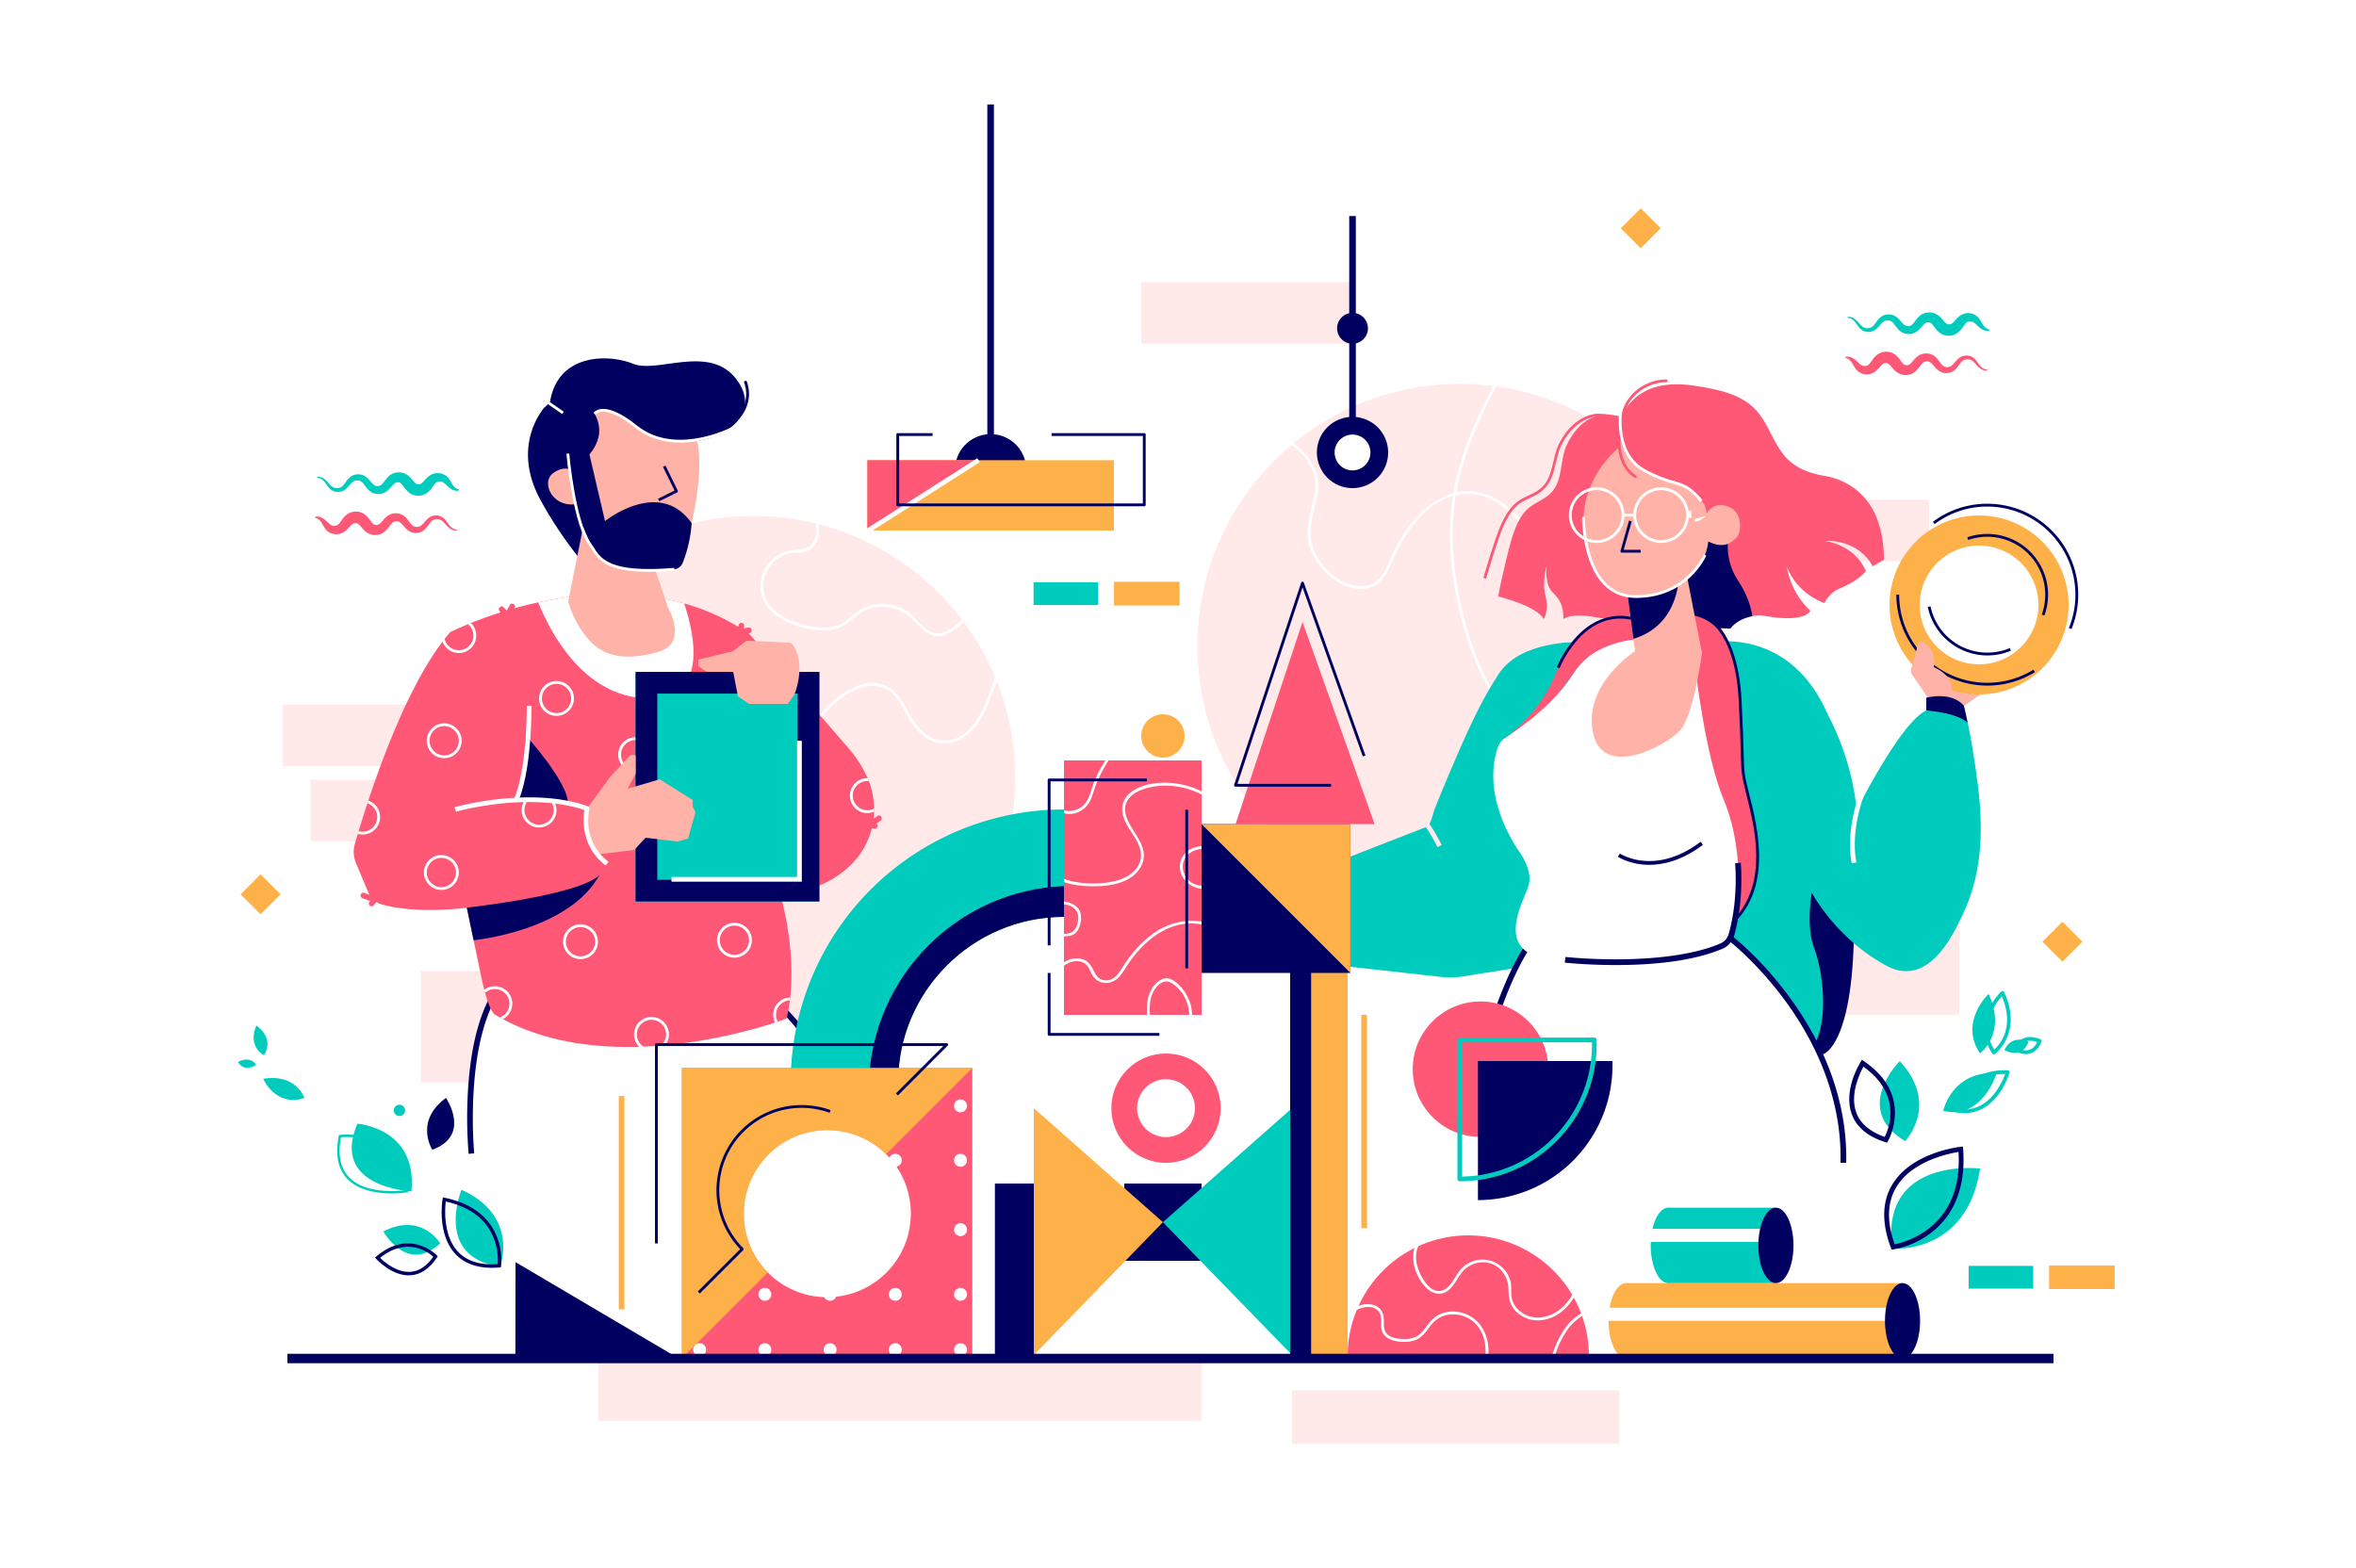 <svg xmlns="http://www.w3.org/2000/svg" viewBox="0 0 2499.97 1663.95"><defs><style>.cls-1{fill:#fff;}.cls-2{fill:#ffe9e9;}.cls-3{fill:#000061;}.cls-4{fill:#ff5776;}.cls-5{fill:#ffb2a8;}.cls-6{fill:#ffb149;}.cls-7{fill:#00ccbe;}</style></defs><title>Asset 1</title><g id="Layer_2" data-name="Layer 2"><g id="ëÎÓÈ_1" data-name="ëÎÓÈ 1"><rect class="cls-1" width="2499.97" height="1663.95"/><rect class="cls-2" x="1935.17" y="958.75" width="143.8" height="118.24"/><rect class="cls-2" x="446.58" y="1030.41" width="143.8" height="118.24"/><rect class="cls-2" x="1210.98" y="299.48" width="224.19" height="65.3"/><rect class="cls-2" x="1840.42" y="530.34" width="206.6" height="65.3"/><rect class="cls-2" x="300" y="747.68" width="206.6" height="65.3"/><rect class="cls-2" x="329.76" y="827.54" width="206.6" height="65.3"/><rect class="cls-2" x="634.75" y="1443.03" width="640.23" height="64.79"/><rect class="cls-2" x="1370.98" y="1475.42" width="347.22" height="56.93"/><rect class="cls-3" x="1192.98" y="1255.99" width="82" height="82"/><path class="cls-3" d="M1934.32,1118.82s34.12-8.14,33-146.68-80.89-22.39-80.89-22.39S1901,1075.93,1934.32,1118.82Z"/><path class="cls-2" d="M1077.28,825.83c0,153.72-124.62,278.34-278.34,278.34S571.12,973.05,571.12,819.32s74.09-271.83,227.82-271.83S1077.28,672.11,1077.28,825.83Z"/><path class="cls-1" d="M856.27,800.82c3.32-25.36,18.35-47.87,39.43-62.07,17-11.42,39.28-17.06,54.41.37,7,8.08,10.78,18.61,16.8,27.42,5.14,7.52,11.48,14.72,19.77,18.83,18.19,9,37.5-.14,49-15.13,7.65-10,12.59-21.66,17-33.37a341.31,341.31,0,0,0,13.84-47.52c.41-1.88-2.48-2.69-2.89-.8a343.85,343.85,0,0,1-11.89,42.15c-4.15,11.75-8.72,23.54-15.68,34-6.4,9.56-15.28,18.09-26.88,20.54s-22.39-1.44-30.74-9.46c-7.51-7.2-12.8-16.41-17.63-25.52-4.59-8.67-10.1-17-19-21.73-16.64-8.85-35.88-.76-49.93,9.31-20.83,14.93-35.21,37.49-38.56,63-.25,1.91,2.75,1.89,3,0Z"/><path class="cls-1" d="M863,544.19c2.51,9.3,5.27,19.55,1.12,28.8-4.89,10.87-15,9.86-25,11.18-12.21,1.6-22.64,10-28.12,20.88a36.29,36.29,0,0,0,.65,34.84c6.49,11.23,18.11,18.41,30,22.8,13.1,4.84,28.93,7.81,42.79,5.22,7.69-1.44,13.7-5.39,19.56-10.39,6.67-5.67,13.17-10.41,21.83-12.46,16.46-3.89,32.19,1.8,43.79,13.64,9.39,9.59,19.39,20.42,34,14.73,7.71-3,14.51-9,20.45-14.64s11.54-12.27,14.88-20c5.63-13,3.82-29.57-8.16-38.35-1.56-1.15-3.06,1.46-1.52,2.59,12.94,9.47,11.57,28,3.93,40.28-4.23,6.83-10,12.53-16.15,17.68-6.27,5.29-13.67,11.25-22.33,11.08-13.89-.26-22-16.72-32.47-23.66a48.22,48.22,0,0,0-35.13-6.72,44.63,44.63,0,0,0-17.54,7.36c-6.07,4.31-11,10.18-17.86,13.41-13.54,6.4-31.62,3-45.35-1.34-12.4-3.92-24.94-10.77-31.82-22.22-7.36-12.23-5.76-27.15,2.76-38.36a34.46,34.46,0,0,1,18.29-12.68c7.48-2,15.78-.19,22.79-4,14.67-8,11-27.38,7.5-40.47a1.5,1.5,0,0,0-2.89.8Z"/><circle class="cls-2" cx="1548.98" cy="685.79" r="278.34"/><path class="cls-1" d="M1357.6,467.24c14.43,2.67,26.21,15.14,32.91,27.57,3.27,6.05,5.62,12.83,5.47,19.77-.2,9.21-2.8,18.23-5,27.11-3.66,14.95-5.81,29.85.77,44.34a73.88,73.88,0,0,0,26.76,30.81c10.7,6.93,24.21,10.75,36.61,6.27,12.68-4.57,17.68-17,22.7-28.44,13.42-30.5,37.21-66.2,73.45-70.14,43.16-4.69,69.06,37.92,87,70.18.94,1.69,3.53.18,2.59-1.51-15.92-28.67-34.83-61.05-68.9-70-32.45-8.55-61,12.91-78.84,38.1a178.85,178.85,0,0,0-14.3,24.2c-3.18,6.45-5.66,13.24-9,19.6-3.61,6.84-8.57,12.84-16.13,15.38s-15.49,1.85-22.83-.76c-14.49-5.16-26.71-17.28-34.12-30.52-9.42-16.86-6-33.84-1.6-51.64,2.08-8.45,4.53-17.64,3.76-26.43-.61-6.95-3.31-13.64-6.8-19.63-7.18-12.3-19.16-24.45-33.68-27.13-1.89-.35-2.69,2.54-.8,2.89Z"/><path class="cls-1" d="M1629.73,795.93c-20.27-25.12-40.46-50.51-54.58-79.72-14-28.94-22.72-60.37-28.4-91.93-6-33-7.51-66.8-1.67-100,5.35-30.37,16-59.56,29.11-87.4,14.86-31.59,32.83-61.59,50.85-91.44a1.5,1.5,0,0,0-2.59-1.52c-32.36,53.6-65.61,109-78.61,171-6.7,32-6.8,64.57-2.14,96.84s12.8,64.45,25.62,94.42c14.61,34.14,37.14,63.14,60.29,91.84,1.21,1.5,3.32-.63,2.12-2.12Z"/><path class="cls-4" d="M1558,1311a128,128,0,0,0-128,128h256A128,128,0,0,0,1558,1311Z"/><path class="cls-1" d="M1508.79,1312.65c-16.23,13.92-8.73,40.53,4.52,53.86,5.8,5.84,14.18,8.67,21.64,4.11,7.15-4.37,10.6-12.83,15.44-19.31,7-9.32,19.07-14,30.45-10.76,12.52,3.61,19.85,15.54,19.85,28.11,0,9.7,1.91,17.81,9.47,24.48a32.62,32.62,0,0,0,25.56,7.82c25.83-3.09,39.37-28.07,45.64-50.64a1.5,1.5,0,0,0-2.89-.8c-5.72,20.6-17.19,43.2-40.13,48a29.91,29.91,0,0,1-28-8.4,23.84,23.84,0,0,1-6.37-12.46c-.86-5.35.23-10.78-1-16.12A30.77,30.77,0,0,0,1568.2,1337a31.33,31.33,0,0,0-19.64,11.82c-4.92,6.32-8.32,15.48-15.61,19.53-12.15,6.75-22-8-26.25-17.3-5.48-11.9-6.62-27,4.21-36.26,1.47-1.25-.66-3.37-2.12-2.12Z"/><path class="cls-1" d="M1424.51,1410.16a29.83,29.83,0,0,1,13.89-19.35c6.72-4,17.38-6.12,23.65-.07,6.1,5.9,1.53,15.85,4.84,23,2.55,5.48,8.32,8.23,14,9.37,7,1.39,15,1.4,21.64-1.31,6.45-2.63,10.33-8.2,14.36-13.57,5.05-6.75,11-11.64,19.49-13a34.24,34.24,0,0,1,22.14,4c16.9,9.61,20.93,31.72,15.76,49.12-.55,1.85,2.34,2.65,2.89.8,4.5-15.12,2.55-32.56-7.91-44.84-9.5-11.17-26.26-15.68-40-10.24-7.28,2.88-11.75,8.39-16.31,14.48-2.84,3.79-5.78,7.63-10.09,9.83-5.28,2.71-11.73,2.91-17.53,2.37-4.53-.41-9.61-1.54-13.07-4.71-4.58-4.19-3.69-10.1-3.87-15.66-.23-7.14-3.17-12.92-10.25-15.28-16.36-5.43-33.12,8.92-36.5,24.28-.41,1.89,2.48,2.69,2.89.8Z"/><path class="cls-1" d="M1648.13,1454.47c-.51-15.42,7.07-32.11,15.9-44.5,9-12.65,25.94-19.91,39.52-26.57,1.73-.85.21-3.44-1.52-2.59-14.14,6.94-31.22,14.41-40.59,27.64-9.07,12.82-16.83,30.09-16.31,46,.06,1.92,3.06,1.93,3,0Z"/><path class="cls-1" d="M500.25,1224.19s-11.75-119,29.79-176.88,279.25-111.83,376.18,147.08S500.25,1224.19,500.25,1224.19Z"/><path class="cls-3" d="M497.27,1224.49a474.89,474.89,0,0,1-.7-67.21c3-49.66,13.47-87.25,31-111.72,21.78-30.36,91.37-57,165.81-47.11,44,5.85,84,23.2,118.8,51.55,41.21,33.57,73.78,81.79,96.82,143.34l-5.62,2.1c-22.66-60.54-54.62-107.9-95-140.79-33.93-27.64-72.89-44.55-115.8-50.25-33.72-4.48-69.47-1.48-100.67,8.44-27.17,8.64-49.4,22.18-59.47,36.22-40.42,56.32-29.36,173.66-29.24,174.84Z"/><polygon class="cls-3" points="547.03 1339.39 546.88 1443.03 722.62 1443.03 547.03 1339.39"/><path class="cls-5" d="M2084,749s35-24,34-24-46-8.83-45.49-8.92S2053,734,2053,734,2071,755,2084,749Z"/><path class="cls-6" d="M2100,737a95,95,0,1,1,95-95A95.11,95.11,0,0,1,2100,737Zm0-158a63,63,0,1,0,63,63A63.07,63.07,0,0,0,2100,579Z"/><path class="cls-3" d="M2108.73,727.57a96.61,96.61,0,0,1-96.5-96.5h3a93.46,93.46,0,0,0,142.44,79.64l1.57,2.56A96.19,96.19,0,0,1,2108.73,727.57Zm0-32a64.72,64.72,0,0,1-63.18-51.52l2.94-.6a61.71,61.71,0,0,0,60.24,49.12,61,61,0,0,0,23.92-4.84l1.17,2.76A63.93,63.93,0,0,1,2108.73,695.57Zm89.34-28-2.78-1.14a92.64,92.64,0,0,0,6.94-35.35,93.6,93.6,0,0,0-93.5-93.5,92.59,92.59,0,0,0-55.88,18.58l-1.8-2.4a95.61,95.61,0,0,1,57.68-19.18,96.51,96.51,0,0,1,89.34,133Zm-28.75-14.35-2.82-1a61.51,61.51,0,0,0-78-79.18l-1-2.83a64.52,64.52,0,0,1,81.84,83Z"/><path class="cls-5" d="M2068,743s12.94-22.08-16-35c0,0,3.87-17.27-11.06-26.42a3.7,3.7,0,0,0-2-.54h0a3.89,3.89,0,0,0-3.74,2.83L2028,709.55a7.65,7.65,0,0,0,1,6.39l16.82,24.67Z"/><path class="cls-4" d="M927.51,858.79c0,.87,0,1.74,0,2.62a82.69,82.69,0,0,1-30.11,61.39c-10.4,8.55-22.21,15.71-35,19.19l-33.14,12.15s15,52.39,9.25,104.36c-.11,1-.22,2-.35,3a170.36,170.36,0,0,1-3.55,19.44s-3.3,1.26-9.31,3.26l-2.87,1c-42,13.64-183.66,52.6-288.75-3.67-1.1-.58-2.2-1.19-3.3-1.81-1.57-.87-3.14-1.77-4.69-2.69-4.27-2.53-8.07-12.93-10.95-23.37-.29-1.07-.58-2.14-.85-3.2-2-7.81-3.51-15.2-4.27-18.85l-14.24-68.32s-52.12,7.34-90.42-3.6A21.94,21.94,0,0,1,390.78,947l-13-31a30.76,30.76,0,0,1-1.23-20.44c.87-3,1.92-6.63,3.14-10.74l.87-2.88c2.49-8.28,5.62-18.32,9.32-29.55.31-.94.63-1.88.95-2.84,16.89-50.86,45-124.21,78.74-168.67.74-1,1.49-2,2.25-2.92q3-3.75,6-7.19s6.84-3.49,18.86-8.41l3.09-1.26a453.54,453.54,0,0,1,71.44-21.89C615.84,629.55,671.45,625,726,640.39a231.89,231.89,0,0,1,69.19,32.42L900.34,793.94A130.64,130.64,0,0,1,919,822.17c.59,1.22,1.16,2.44,1.68,3.67.45,1,.86,2,1.26,3.07a83.23,83.23,0,0,1,5.53,29.18C927.51,858.32,927.51,858.56,927.51,858.79Z"/><path class="cls-3" d="M614.33,492.19s31.41-15,23.29-50.24c0,0,7-5,52.74,18.88s121.72-7.95,94.44-53.29-86-10.59-112.91-21.46-79.75-10.65-88.15,39.82c-.3,1.83-5.86,6.14-7.07,7.7a78.38,78.38,0,0,0-12.62,24.27c-7.8,24.59-2.95,50,9.21,72.25a424,424,0,0,0,43.36,64.61C641.67,625.37,614.33,492.19,614.33,492.19Z"/><path class="cls-1" d="M674.46,819.32a18.5,18.5,0,1,1,18.5-18.5A18.52,18.52,0,0,1,674.46,819.32Zm0-34a15.5,15.5,0,1,0,15.5,15.5A15.52,15.52,0,0,0,674.46,785.32Z"/><path class="cls-1" d="M685.77,741.14c-67.46-2.56-102.42-71.34-114.65-101.87C615.84,629.55,671.45,625,726,640.39,736.73,672.62,753,743.69,685.77,741.14Z"/><rect class="cls-7" x="674.46" y="713.09" width="194.99" height="243.56"/><path class="cls-3" d="M846.44,736.09V933.65h-149V736.09Zm23-23h-195V956.65h195V713.09Z"/><path class="cls-3" d="M2044,754V740.42s26.55-7.25,40,8.57l4,18Z"/><polygon class="cls-7" points="1233.98 1296.99 1370.98 1437.99 1370.98 1175.99 1233.98 1296.99"/><polygon class="cls-6" points="1233.98 1296.99 1096.98 1175.99 1096.98 1437.99 1233.98 1296.99"/><path class="cls-7" d="M953,1149H839a290,290,0,0,1,290-290V973C1031.93,973,953,1051.94,953,1149Z"/><path class="cls-7" d="M1686,683c.23-2.89-27.36-1-28.75-.83-25.41,3.4-52.43,11-67,33.17-20.2,30.69-35,65-49.49,98.67q-9.5,22.08-18.4,44.4c-1,2.4-4.79,17.62-7.31,18.59,0,0-135,52-132,53s-3,89,0,90c2.49.83,109.79,12.69,146.12,16.69a88.52,88.52,0,0,0,23.67-.57L1654,1020l17-148S1686,683,1686,683Z"/><path class="cls-7" d="M1808.93,682.66s88.8-22.63,131.24,77.15c0,0,24.93,44.08,29.93,100.08,0,0,46.88-93.9,73.88-105.9,0,0,32,2,44,13,4.51,22.07,8,44.42,10.79,66.77,5.65,45.26,4.72,90.84-14.44,133-12.18,26.8-34.33,71.43-70.92,62.7A48,48,0,0,1,2002,1025c-54-29-79.45-77.61-79.45-77.61S1916,983,1925,1006s19,88-8,114-94-64-94-64-16-305-17-309S1808.93,682.66,1808.93,682.66Z"/><path class="cls-1" d="M1581.9,1095.11s18.16-64.82,45.36-99.52,195.31-7.15,200.06-6.13S1959.41,1088.6,1956,1234,1581.9,1095.11,1581.9,1095.11Z"/><path class="cls-3" d="M1959,1234.06l-6-.14c1.76-74-31.31-134.8-59.37-172.81-30.46-41.28-62.88-66.61-67.12-68.76-4.27-.82-46.7-7.65-90.93-10.23-74.23-4.32-98.57,6-105.92,15.32-26.52,33.84-44.65,97.83-44.83,98.47l-5.78-1.61c0-.17,4.67-16.58,12.57-37,10.65-27.54,21.86-48.92,33.32-63.54,12-15.27,49.31-21.2,111-17.61a917.12,917.12,0,0,1,92.07,10.4C1835.25,988.1,1962.41,1088.62,1959,1234.06Z"/><path class="cls-4" d="M1741,681s-43.84-2.7-66.44,27-30.12,46.79-77.19,75c0,0,38.9-26.3,56-74.4s65.1-59.37,81.73-51.33S1741,681,1741,681Z"/><path class="cls-1" d="M1747.47,677.94s-53.4-2.21-78.22,37.39c-20.13,32.13-58.21,58.73-71.86,67.61a20.33,20.33,0,0,0-8.07,10.24c-5.41,15.36-13.17,54.81,21.16,108.32,0,0,15.41,19.52,12,36.27s-50.27,86.57,48,80.41,164-17.87,164-17.87,32.85-94.51,3.54-152.07-29.09-165.58-29.09-165.58Z"/><path class="cls-4" d="M1936,574s31,3,44,32c0,0-7,10-29,19a30.79,30.79,0,0,0-15,15s-29-9-40-39c0,0,3,27,25,47,0,0-4,14-52,5a45.59,45.59,0,0,0-9.63.87c-7.1,1.34-16.65,4.72-23.37,13.13l-49.06-1.82L1782,665l-64-214c-2.62-8.76,12.81-25.2,18.28-29.68,17.74-14.53,41.91-15.2,63.56-11.72,24.64,4,51.67,9,67.39,30.36,9.35,12.74,14.58,27.95,23.94,40.66,11,15,26.86,21.28,44.83,24.38,29,5,63,27,63,89l-12,7S1975,573,1936,574Z"/><path class="cls-3" d="M1859.35,653.86c-7.1,1.34-16.65,4.72-23.37,13.13l-49.06-1.82c-1.54-1.82-4.65-49.63-5.53-50.84s5.16-36.86,7.21-37.67S1818,549,1818,549l17.8,11.47s-9.48,28.76,8.34,55.5C1854.83,632,1858.29,645.57,1859.35,653.86Z"/><path class="cls-3" d="M922,1149H953c0-97,79-176,176-176V940.33C1016.28,944.74,925.53,1036.06,922,1149Z"/><path class="cls-4" d="M1793.08,652.69s40.63.76,48.84,59.3,2.33,97,13.55,133.89,17.72,98.36-14.12,130.15c0,0,13.31-65.64-12.46-127.79S1793.08,652.69,1793.08,652.69Z"/><path class="cls-4" d="M1722,444c-.33-4.18-22.07-3.61-24.35-3.22-16.84,2.92-29.29,17.88-35.73,32.82-6.79,15.74-3.41,35.49-15.56,48.81-7.36,8.06-18.3,10.8-26.06,18.27-13.12,12.64-18.08,37.53-22.38,54.57-.57,2.24-8.86,37.52-7.92,37.75,0,0,41,10,48,24,0,0,6-9,2-24s1-32,1-32-2,19,6,27,12,14,12,29c0,0,7-7,34-2s54.49-2.29,42-11C1729.79,640.38,1722,444.33,1722,444Z"/><path class="cls-4" d="M1718.86,635.73l-3-.1c1.39-40.4.61-186.25.59-190-1.37-2.4-19-3.87-22.4-3.53-14.24,1.42-28,12.4-36.81,29.37-3,5.84-4.62,12.6-6.15,19.13-2.43,10.33-4.93,21-13.17,28.84-4.36,4.14-9.64,6.65-14.75,9.07-4.56,2.17-8.87,4.22-12.62,7.35-12.24,10.2-18.78,30.51-24,46.83q-.88,2.76-1.72,5.31c-.49,1.47-5,15.79-7.93,26.09l-2.88-.83c3-10.33,7.47-24.73,8-26.2.56-1.69,1.13-3.46,1.72-5.29,5.37-16.69,12.07-37.46,25-48.22,4-3.37,8.72-5.59,13.26-7.75,5.12-2.43,9.95-4.73,14-8.54,7.58-7.21,9.88-17,12.31-27.34,1.57-6.72,3.2-13.66,6.41-19.83,9.28-17.87,23.92-29.45,39.17-31,1.7-.17,20.32.33,24.58,4.16a3,3,0,0,1,1.12,2.27C1719.47,447,1720.28,594.56,1718.86,635.73Z"/><path class="cls-5" d="M778,691l-37,9v7l9,6h28l5,26,12,8h41l7-10s12-29,0-50l-4-5-47-2Z"/><path class="cls-5" d="M623,858l24-33,20.78-22.52a4.74,4.74,0,0,1,6.7-.26h0v18.67L666,837l34-10,35,22v7l3,6-8,28-11,3-34-4-12,13-38.92,4.72S618,886,623,858Z"/><circle class="cls-4" cx="1570.94" cy="1134.65" r="71.88"/><path class="cls-3" d="M1711,1130.82a142.74,142.74,0,0,1-142.75,142.72V1126H1711C1711,1127.62,1711,1129.21,1711,1130.82Z"/><path class="cls-7" d="M1549,1253.61a2.5,2.5,0,0,1-2.5-2.5V1103.6a2.5,2.5,0,0,1,2.5-2.5h142.67a2.49,2.49,0,0,1,2.49,2.4c.06,1.47.09,3,.09,4.88C1694.23,1188.46,1629.07,1253.61,1549,1253.61Zm2.5-147.51v142.49c76.18-1.34,137.75-63.72,137.75-140.21,0-.82,0-1.57,0-2.28Z"/><path class="cls-5" d="M687,580l22,65s22,38-11,47-57,6-74-14-21-40-21-40l17-85Z"/><path class="cls-5" d="M609,501s-8-9-22,1,0,40,29,32Z"/><path class="cls-5" d="M733,454s26,19-10,144c0,0-40,7-64,1s-51-123-51-123,21-49,23-48S733,454,733,454Z"/><path class="cls-5" d="M1806,693s-9,68-24,83c-17.46,17.46-83,51-92,0s45-85,45-85l-1.73-13L1726,623l43.61-15.47L1788,601Z"/><path class="cls-3" d="M1733.25,677.94,1726,623l43.61-15.47,12-1.7S1785.33,662.17,1733.25,677.94Z"/><path class="cls-5" d="M1719,474s-66,49-26,132c0,0,25,52,91,12s0-135,0-135S1710,431,1719,474Z"/><path class="cls-4" d="M1717.86,457s-.88,43,58.12,53c0,0,29,14,42,39s38-17,38-17-54-102-57-102S1717.86,457,1717.86,457Z"/><rect class="cls-1" x="1790.09" y="541.15" width="30.57" height="3" transform="matrix(0.97, -0.26, 0.26, 0.97, -79.09, 491.37)"/><path class="cls-5" d="M1809,549s5-17,23-12,16,28,11,33-14,15-35,2S1809,549,1809,549Z"/><rect class="cls-6" x="1182.62" y="617.93" width="68.52" height="24.13" transform="translate(2433.75 1259.98) rotate(180)"/><path class="cls-6" d="M1182.13,617.44h69.48v25.09h-69.48Zm68.52,1H1183.1v23.16h67.55Z"/><rect class="cls-7" x="1096.73" y="617.93" width="68.52" height="24.13" transform="translate(2261.98 1259.98) rotate(180)"/><rect class="cls-6" x="2174.84" y="1343.36" width="68.52" height="24.13" transform="translate(4418.2 2710.85) rotate(180)"/><path class="cls-6" d="M2174.36,1342.88h69.48V1368h-69.48Zm68.51,1h-67.55V1367h67.55Z"/><rect class="cls-7" x="2088.96" y="1343.36" width="68.52" height="24.13" transform="translate(4246.43 2710.85) rotate(180)"/><path class="cls-7" d="M336.6,505.91a11.53,11.53,0,0,1,6,1.35,18.6,18.6,0,0,1,4.68,3.92c1.32,1.46,2.53,2.94,3.85,4.13a10,10,0,0,0,4.26,2.46l1.16.22,1.2,0a5.92,5.92,0,0,0,1.19-.11,4.2,4.2,0,0,0,1.14-.24,8.27,8.27,0,0,0,3.87-2.43,44.12,44.12,0,0,0,3.35-4.28,23.88,23.88,0,0,1,4.38-4.82c.49-.35,1-.71,1.51-1l1.69-.83a14.25,14.25,0,0,1,3.63-.84l.92-.09c.31,0,.61,0,.92,0a16.45,16.45,0,0,1,1.85.14c.63.12,1.26.27,1.88.42s1.2.46,1.8.71a18.64,18.64,0,0,1,5.57,4.36c1.45,1.56,2.64,3.06,3.8,4.22a8.28,8.28,0,0,0,3.29,2.27,2.75,2.75,0,0,0,.82.21l.41.1h.46c.31,0,.62.05.92,0l.91-.12a6.21,6.21,0,0,0,3-1.6,26,26,0,0,0,3.1-3.71,30.42,30.42,0,0,1,4.44-5.11,12.33,12.33,0,0,1,1.6-1.25l.86-.59,1-.49a10.38,10.38,0,0,1,2-.83,16.2,16.2,0,0,1,2.1-.54c.69-.1,1.38-.18,2.08-.24a18.4,18.4,0,0,1,2.1,0c.36,0,.71,0,1.06.08l1.09.23a10.48,10.48,0,0,1,2.14.61,18.58,18.58,0,0,1,6.77,4.6c1.62,1.71,2.86,3.26,3.94,4.42a9.42,9.42,0,0,0,2.64,2.23c.18,0,.33.16.51.23a1.8,1.8,0,0,1,.55.15c.19,0,.45,0,.67.07a2.21,2.21,0,0,0,.68,0,4,4,0,0,0,2.4-.65,15.23,15.23,0,0,0,3.15-2.88,48.06,48.06,0,0,1,4.59-4.66c.52-.41,1-.8,1.57-1.19s1.2-.71,1.81-1a20.33,20.33,0,0,1,2-.8,13.26,13.26,0,0,1,2.07-.49,9.64,9.64,0,0,1,2.05-.18,11.23,11.23,0,0,1,2,.07c.66.09,1.32.2,2,.32s1.32.41,2,.63a14.66,14.66,0,0,1,6,4.62,42.17,42.17,0,0,1,3.33,5.15,17.59,17.59,0,0,0,3.06,4.14,10.17,10.17,0,0,0,4.59,2.42v1.16a11.81,11.81,0,0,1-3.16.17l-.83-.08-.8-.21a8.6,8.6,0,0,1-1.6-.54,19.61,19.61,0,0,1-5.35-3.71c-1.49-1.38-2.83-2.73-4.12-3.69a7.66,7.66,0,0,0-3.59-1.63c-.29,0-.57,0-.85-.07l-.91.09a3.8,3.8,0,0,0-.88.17,2.2,2.2,0,0,0-.8.24,6.08,6.08,0,0,0-2.55,2c-.87,1-1.83,2.4-3,4.06a26.08,26.08,0,0,1-4.91,5.36c-.6.42-1.19.85-1.83,1.23s-1.38.68-2.08,1a16.75,16.75,0,0,1-4.41,1l-1.1.09c-.36,0-.73,0-1.1,0a20.74,20.74,0,0,1-2.2-.22q-1.14-.24-2.25-.57a21.21,21.21,0,0,1-2.14-.92,20.24,20.24,0,0,1-6.13-5.19c-1.43-1.76-2.47-3.33-3.43-4.49a8.06,8.06,0,0,0-2.42-2.26,2,2,0,0,0-.6-.27l-.31-.13a2.32,2.32,0,0,0-.38-.06,6.68,6.68,0,0,0-.78-.13c-.26,0-.52,0-.79,0a5.24,5.24,0,0,0-2.84,1,21.48,21.48,0,0,0-3.36,3.39,33.22,33.22,0,0,1-4.7,4.8,15,15,0,0,1-7.4,3.15l-2,.11a18.46,18.46,0,0,1-2-.16c-.32,0-.65-.06-1-.13l-1-.26a9.93,9.93,0,0,1-1.92-.67,16.34,16.34,0,0,1-5.91-4.58c-1.42-1.71-2.5-3.34-3.57-4.69a12.28,12.28,0,0,0-3.18-3.07c-.29-.13-.56-.31-.85-.44s-.62-.18-.93-.3-.68-.09-1-.15a4.34,4.34,0,0,0-.52-.07l-.52,0a6.63,6.63,0,0,0-3.89,1.14,18.61,18.61,0,0,0-3.68,3.43,46.47,46.47,0,0,1-4.23,4.44,12.76,12.76,0,0,1-6.14,3.06,7.73,7.73,0,0,1-1.71.19,9.65,9.65,0,0,1-1.7,0l-1.67-.21c-.55-.15-1.1-.32-1.65-.49a13.47,13.47,0,0,1-5.32-3.78c-1.39-1.55-2.47-3.19-3.59-4.71a16.53,16.53,0,0,0-3.73-3.94,9.94,9.94,0,0,0-5-1.73Z"/><path class="cls-4" d="M484.63,563a11.55,11.55,0,0,1-6-1.35,18.55,18.55,0,0,1-4.67-3.92c-1.33-1.46-2.54-2.93-3.86-4.13a9.88,9.88,0,0,0-4.26-2.46l-1.15-.22-1.21,0a6.75,6.75,0,0,0-1.19.11,4.28,4.28,0,0,0-1.14.24,8.19,8.19,0,0,0-3.86,2.43A42.63,42.63,0,0,0,454,558a24.12,24.12,0,0,1-4.37,4.82c-.5.35-1,.71-1.51,1l-1.7.83a14.06,14.06,0,0,1-3.63.84l-.92.1c-.3,0-.61,0-.92,0-.61,0-1.23,0-1.85-.13s-1.25-.27-1.88-.43-1.2-.46-1.8-.71a18.77,18.77,0,0,1-5.57-4.35c-1.45-1.57-2.64-3.07-3.8-4.23a8.43,8.43,0,0,0-3.28-2.27,2.89,2.89,0,0,0-.83-.21l-.41-.09c-.15,0-.31,0-.46,0-.31,0-.62,0-.92,0s-.6.09-.91.12a6.21,6.21,0,0,0-3,1.6,25.87,25.87,0,0,0-3.09,3.71,31,31,0,0,1-4.45,5.12A12.88,12.88,0,0,1,407.1,565l-.87.59-1,.49a10.11,10.11,0,0,1-2,.83,13.39,13.39,0,0,1-2.09.54c-.69.1-1.39.18-2.09.25s-1.4,0-2.1,0c-.36,0-.7,0-1.06-.08l-1.09-.22a11.61,11.61,0,0,1-2.14-.62,18.67,18.67,0,0,1-6.77-4.6c-1.62-1.7-2.85-3.26-3.94-4.42a9.56,9.56,0,0,0-2.63-2.23c-.18-.05-.34-.16-.51-.22a2.48,2.48,0,0,1-.55-.15c-.2-.05-.45,0-.67-.07a2,2,0,0,0-.69,0,4.05,4.05,0,0,0-2.4.65,15.34,15.34,0,0,0-3.15,2.89,49,49,0,0,1-4.58,4.65c-.52.41-1,.81-1.58,1.19s-1.2.72-1.81,1-1.32.56-2,.81a14.92,14.92,0,0,1-2.08.48,9.64,9.64,0,0,1-2.05.18,11.12,11.12,0,0,1-2-.07c-.67-.09-1.32-.2-2-.31s-1.32-.42-2-.64a14.64,14.64,0,0,1-6-4.62A42.89,42.89,0,0,1,342,556.1a17.42,17.42,0,0,0-3-4.15,10.16,10.16,0,0,0-4.6-2.42v-1.16a11.89,11.89,0,0,1,3.17-.16l.82.07.81.21a8.76,8.76,0,0,1,1.59.54,19.61,19.61,0,0,1,5.35,3.71c1.49,1.38,2.83,2.73,4.12,3.69a7.66,7.66,0,0,0,3.59,1.63c.29,0,.57,0,.85.07l.91-.09a4.4,4.4,0,0,0,.88-.16,2.42,2.42,0,0,0,.8-.25,6.22,6.22,0,0,0,2.56-2c.87-1,1.82-2.41,3-4.07a26.08,26.08,0,0,1,4.91-5.36c.6-.42,1.19-.84,1.83-1.23s1.38-.68,2.09-1a16.27,16.27,0,0,1,4.4-1l1.1-.1c.37,0,.73,0,1.1,0a20.48,20.48,0,0,1,2.2.22c.76.17,1.51.35,2.25.57a21.21,21.21,0,0,1,2.14.92,20,20,0,0,1,6.13,5.2c1.44,1.75,2.47,3.32,3.43,4.48a8.18,8.18,0,0,0,2.42,2.26,2,2,0,0,0,.6.27l.31.14c.12,0,.26,0,.38.06s.52.12.78.12h.8a5.15,5.15,0,0,0,2.83-1,21.06,21.06,0,0,0,3.36-3.39,33.22,33.22,0,0,1,4.7-4.8,15,15,0,0,1,7.4-3.14c.66,0,1.32-.09,2-.11a16.16,16.16,0,0,1,2,.15c.33,0,.65.07,1,.13l1,.26a9.13,9.13,0,0,1,1.92.68,16.32,16.32,0,0,1,5.91,4.57c1.42,1.71,2.5,3.34,3.57,4.69a12.31,12.31,0,0,0,3.19,3.07c.28.13.55.31.85.44s.61.19.92.3.68.09,1,.15a4.34,4.34,0,0,0,.52.07l.52,0a6.63,6.63,0,0,0,3.89-1.14,18.61,18.61,0,0,0,3.68-3.43,47.76,47.76,0,0,1,4.23-4.44,12.75,12.75,0,0,1,6.15-3.06A7.64,7.64,0,0,1,462,547a9.65,9.65,0,0,1,1.7,0l1.67.22c.56.14,1.11.32,1.65.48a13.44,13.44,0,0,1,5.33,3.78c1.38,1.55,2.47,3.19,3.58,4.71a16.53,16.53,0,0,0,3.73,3.94,9.94,9.94,0,0,0,5,1.73Z"/><path class="cls-7" d="M1960.62,336.21a11.52,11.52,0,0,1,6,1.35,18.42,18.42,0,0,1,4.68,3.92c1.32,1.46,2.54,2.94,3.86,4.13a9.9,9.9,0,0,0,4.25,2.46l1.16.22,1.21,0a6,6,0,0,0,1.19-.11,4.28,4.28,0,0,0,1.14-.24,8.19,8.19,0,0,0,3.86-2.43,42.62,42.62,0,0,0,3.35-4.28,24.49,24.49,0,0,1,4.38-4.82c.5-.35,1-.71,1.51-1s1.12-.56,1.7-.83a14.06,14.06,0,0,1,3.63-.84l.91-.1c.31,0,.62,0,.92,0a16.63,16.63,0,0,1,1.86.14c.62.12,1.25.27,1.88.42s1.2.46,1.8.71a18.9,18.9,0,0,1,5.57,4.35c1.45,1.57,2.64,3.07,3.8,4.23a8.33,8.33,0,0,0,3.28,2.27,2.91,2.91,0,0,0,.82.21l.42.1h.46c.31,0,.61.05.92,0l.9-.12a6.17,6.17,0,0,0,3-1.6,24.7,24.7,0,0,0,3.1-3.71,30.42,30.42,0,0,1,4.44-5.11,13,13,0,0,1,1.6-1.25l.86-.59,1-.49a10.64,10.64,0,0,1,2-.83,16.2,16.2,0,0,1,2.1-.54c.69-.1,1.39-.18,2.09-.24a18.43,18.43,0,0,1,2.1,0c.35,0,.7,0,1.06.08l1.09.23a10.85,10.85,0,0,1,2.14.61,18.75,18.75,0,0,1,6.77,4.6c1.62,1.71,2.85,3.26,3.93,4.42a9.57,9.57,0,0,0,2.64,2.23c.18.05.33.16.51.23a2.12,2.12,0,0,1,.55.14c.2.05.45,0,.67.07a2,2,0,0,0,.69,0,3.93,3.93,0,0,0,2.39-.65,15,15,0,0,0,3.15-2.88,49.25,49.25,0,0,1,4.59-4.66c.52-.41,1-.8,1.57-1.19s1.21-.71,1.81-1.05a20.33,20.33,0,0,1,2-.8,13.65,13.65,0,0,1,2.08-.49,9.59,9.59,0,0,1,2-.18,11.12,11.12,0,0,1,2,.07c.66.09,1.32.2,2,.32s1.31.41,1.95.63a14.69,14.69,0,0,1,6,4.62,43.24,43.24,0,0,1,3.32,5.15,17.59,17.59,0,0,0,3.06,4.14,10.16,10.16,0,0,0,4.6,2.42v1.16a12.31,12.31,0,0,1-3.17.17l-.83-.08-.8-.21a8.86,8.86,0,0,1-1.6-.54,19.61,19.61,0,0,1-5.35-3.71,54.65,54.65,0,0,0-4.12-3.69,7.64,7.64,0,0,0-3.58-1.63c-.3,0-.57,0-.85-.07l-.92.09a4.3,4.3,0,0,0-.87.16,2.42,2.42,0,0,0-.8.25,6.17,6.17,0,0,0-2.56,2c-.87,1-1.83,2.4-3,4.06a26.37,26.37,0,0,1-4.91,5.36c-.6.42-1.2.85-1.84,1.23s-1.37.68-2.08,1a16.75,16.75,0,0,1-4.41,1l-1.09.09c-.37,0-.74,0-1.1,0a20.93,20.93,0,0,1-2.21-.22c-.75-.16-1.51-.35-2.25-.57a22.24,22.24,0,0,1-2.14-.92,20.37,20.37,0,0,1-6.13-5.19c-1.43-1.76-2.47-3.33-3.42-4.49a8.18,8.18,0,0,0-2.42-2.26,2.17,2.17,0,0,0-.6-.27l-.32-.13a2.2,2.2,0,0,0-.37-.06,7,7,0,0,0-.78-.13c-.27,0-.53,0-.8,0a5.21,5.21,0,0,0-2.83,1,21.48,21.48,0,0,0-3.36,3.39,32.81,32.81,0,0,1-4.71,4.8,15.09,15.09,0,0,1-7.39,3.15l-2,.11a18.28,18.28,0,0,1-2-.16c-.33,0-.65-.06-1-.13l-1-.26a10.17,10.17,0,0,1-1.92-.67,16.39,16.39,0,0,1-5.9-4.58c-1.42-1.71-2.5-3.34-3.57-4.69a12.46,12.46,0,0,0-3.19-3.07c-.29-.13-.56-.31-.85-.44s-.61-.19-.92-.3-.68-.09-1-.15a4.63,4.63,0,0,0-.52-.07l-.53,0a6.62,6.62,0,0,0-3.88,1.14,18.92,18.92,0,0,0-3.69,3.43,46.3,46.3,0,0,1-4.22,4.44,12.8,12.8,0,0,1-6.15,3.06,7.66,7.66,0,0,1-1.71.19,9.53,9.53,0,0,1-1.69,0l-1.68-.21c-.55-.15-1.1-.32-1.64-.49a13.44,13.44,0,0,1-5.33-3.78c-1.39-1.55-2.47-3.19-3.59-4.71a16.3,16.3,0,0,0-3.72-3.94,10,10,0,0,0-5-1.73Z"/><path class="cls-4" d="M2108.65,393.34a11.53,11.53,0,0,1-6-1.35,18.42,18.42,0,0,1-4.68-3.92c-1.32-1.46-2.54-2.93-3.86-4.13a9.9,9.9,0,0,0-4.25-2.46l-1.16-.22-1.21,0a6.64,6.64,0,0,0-1.18.11,4.36,4.36,0,0,0-1.15.24,8.24,8.24,0,0,0-3.86,2.43,44.12,44.12,0,0,0-3.35,4.28,23.88,23.88,0,0,1-4.38,4.82c-.5.35-1,.71-1.51,1l-1.69.83a14.25,14.25,0,0,1-3.63.84l-.92.1c-.31,0-.62,0-.92,0-.62,0-1.23,0-1.86-.13s-1.25-.27-1.87-.43-1.21-.46-1.8-.71a18.82,18.82,0,0,1-5.58-4.35c-1.45-1.57-2.64-3.07-3.8-4.23a8.29,8.29,0,0,0-3.28-2.27,2.91,2.91,0,0,0-.82-.21l-.42-.09a3.45,3.45,0,0,0-.46,0c-.31,0-.61-.05-.92,0s-.6.09-.9.12a6.17,6.17,0,0,0-3,1.6,25.86,25.86,0,0,0-3.1,3.71,30.84,30.84,0,0,1-4.44,5.12,13,13,0,0,1-1.6,1.24l-.86.59-1,.49a10,10,0,0,1-2,.83,13.51,13.51,0,0,1-2.1.54c-.69.1-1.39.18-2.08.25s-1.4,0-2.11,0c-.35,0-.7,0-1.06-.08l-1.08-.22a11.18,11.18,0,0,1-2.14-.62,18.58,18.58,0,0,1-6.77-4.6c-1.63-1.7-2.86-3.26-3.94-4.42a9.57,9.57,0,0,0-2.64-2.23c-.18-.05-.33-.16-.51-.22a2.64,2.64,0,0,1-.55-.15c-.2-.05-.45,0-.67-.07a2,2,0,0,0-.69,0,4,4,0,0,0-2.39.65,15.09,15.09,0,0,0-3.15,2.89,50.49,50.49,0,0,1-4.59,4.65c-.52.41-1,.81-1.57,1.19s-1.21.72-1.81,1a20.33,20.33,0,0,1-2,.8,13.53,13.53,0,0,1-2.07.49,9.7,9.7,0,0,1-2,.18,11.2,11.2,0,0,1-2-.07c-.66-.09-1.32-.2-2-.31s-1.31-.42-2-.64a14.68,14.68,0,0,1-6-4.62,44,44,0,0,1-3.32-5.14,17.45,17.45,0,0,0-3.06-4.15,10.17,10.17,0,0,0-4.59-2.42v-1.16a12.24,12.24,0,0,1,3.16-.17l.83.08.8.21a8.86,8.86,0,0,1,1.6.54,19.61,19.61,0,0,1,5.35,3.71c1.49,1.38,2.83,2.73,4.12,3.69a7.64,7.64,0,0,0,3.58,1.63c.3,0,.57,0,.85.07l.92-.09a4.18,4.18,0,0,0,.87-.16,2.42,2.42,0,0,0,.8-.25,6.22,6.22,0,0,0,2.56-1.95c.87-1,1.83-2.41,3-4.07a26,26,0,0,1,4.9-5.36c.6-.42,1.2-.84,1.84-1.23s1.38-.68,2.08-1a16.34,16.34,0,0,1,4.41-1l1.1-.1c.36,0,.73,0,1.09,0a20.93,20.93,0,0,1,2.21.22c.75.17,1.51.35,2.25.57a22.24,22.24,0,0,1,2.14.92,20.24,20.24,0,0,1,6.13,5.19c1.43,1.76,2.47,3.33,3.43,4.49a8,8,0,0,0,2.41,2.26,2.17,2.17,0,0,0,.6.27l.32.14c.11,0,.25,0,.38.06s.51.12.77.12h.8a5.16,5.16,0,0,0,2.84-1,21.91,21.91,0,0,0,3.36-3.39,32.7,32.7,0,0,1,4.7-4.8,15,15,0,0,1,7.4-3.14c.65-.05,1.31-.09,2-.11a16,16,0,0,1,2,.15c.33,0,.65.07,1,.13l1,.26a9.54,9.54,0,0,1,1.92.68,16.28,16.28,0,0,1,5.9,4.57c1.43,1.71,2.5,3.34,3.57,4.69a12.46,12.46,0,0,0,3.19,3.07c.29.13.56.31.85.44s.62.19.92.3.68.09,1,.15a5,5,0,0,0,.52.07l.53,0a6.67,6.67,0,0,0,3.89-1.14,19.18,19.18,0,0,0,3.68-3.43,46.3,46.3,0,0,1,4.22-4.44,12.8,12.8,0,0,1,6.15-3.06,7.66,7.66,0,0,1,1.71-.19,9.53,9.53,0,0,1,1.69,0l1.68.22c.55.14,1.1.32,1.64.48a13.44,13.44,0,0,1,5.33,3.78c1.39,1.55,2.47,3.19,3.59,4.71a16.14,16.14,0,0,0,3.73,3.94,9.91,9.91,0,0,0,5,1.73Z"/><rect class="cls-6" x="1726.01" y="227.24" width="30.02" height="30.02" transform="translate(681.24 -1160.14) rotate(45)"/><rect class="cls-6" x="261.48" y="934.05" width="30.02" height="30.02" transform="translate(752.07 82.46) rotate(45)"/><rect class="cls-6" x="2173.44" y="984.33" width="30.02" height="30.02" transform="translate(1347.63 -1254.77) rotate(45)"/><path class="cls-1" d="M499.68,661.16l-3.09,1.26A15.5,15.5,0,1,1,471.77,678c-.76,1-1.51,1.93-2.25,2.92a18.5,18.5,0,1,0,30.16-19.78Z"/><path class="cls-1" d="M590.52,759.71a18.5,18.5,0,1,1,18.5-18.5A18.52,18.52,0,0,1,590.52,759.71Zm0-34a15.5,15.5,0,1,0,15.5,15.5A15.52,15.52,0,0,0,590.52,725.71Z"/><path class="cls-1" d="M471.35,804.6a18.5,18.5,0,1,1,18.5-18.5A18.52,18.52,0,0,1,471.35,804.6Zm0-34a15.5,15.5,0,1,0,15.5,15.5A15.51,15.51,0,0,0,471.35,770.6Z"/><path class="cls-1" d="M390.78,849.61c-.32,1-.64,1.9-.95,2.84a15.5,15.5,0,0,1-5,30.16,15.18,15.18,0,0,1-4.29-.61l-.87,2.88a18.51,18.51,0,0,0,23.66-17.77A18.5,18.5,0,0,0,390.78,849.61Z"/><path class="cls-1" d="M468.35,944.41a18.5,18.5,0,1,1,18.5-18.5A18.52,18.52,0,0,1,468.35,944.41Zm0-34a15.5,15.5,0,1,0,15.5,15.5A15.51,15.51,0,0,0,468.35,910.41Z"/><path class="cls-1" d="M572,878.13a18.5,18.5,0,1,1,18.5-18.5A18.52,18.52,0,0,1,572,878.13Zm0-34a15.5,15.5,0,1,0,15.5,15.5A15.52,15.52,0,0,0,572,844.13Z"/><path class="cls-1" d="M525.09,1046.6a18.33,18.33,0,0,0-11.24,3.82c.27,1.06.56,2.13.85,3.2a15.49,15.49,0,1,1,15.64,26.06c1.1.62,2.2,1.23,3.3,1.81a18.49,18.49,0,0,0-8.55-34.89Z"/><path class="cls-1" d="M820.48,1077a18.36,18.36,0,0,0,1.91,8.17l2.87-1a15.51,15.51,0,0,1,12.86-22.7c.13-1,.24-2,.35-3A18.52,18.52,0,0,0,820.48,1077Z"/><path class="cls-1" d="M616,1017.84a18.5,18.5,0,1,1,18.5-18.5A18.52,18.52,0,0,1,616,1017.84Zm0-34a15.5,15.5,0,1,0,15.5,15.5A15.51,15.51,0,0,0,616,983.84Z"/><path class="cls-1" d="M691.28,1116.21a18.5,18.5,0,1,1,18.5-18.5A18.52,18.52,0,0,1,691.28,1116.21Zm0-34a15.5,15.5,0,1,0,15.5,15.5A15.53,15.53,0,0,0,691.28,1082.21Z"/><path class="cls-1" d="M779.32,1016.28a18.5,18.5,0,1,1,18.5-18.5A18.52,18.52,0,0,1,779.32,1016.28Zm0-34a15.5,15.5,0,1,0,15.5,15.5A15.52,15.52,0,0,0,779.32,982.28Z"/><path class="cls-1" d="M927.5,858.09a15.5,15.5,0,1,1-7.13-29.26c.54,0,1.07,0,1.6.08-.4-1-.81-2-1.26-3.07h-.34a18.5,18.5,0,1,0,7.1,35.58c0-.88,0-1.75,0-2.62C927.51,858.56,927.51,858.32,927.5,858.09Z"/><rect class="cls-4" x="1128.98" y="806.99" width="146" height="270"/><circle class="cls-4" cx="1237.25" cy="1175.99" r="58"/><circle class="cls-6" cx="1233.98" cy="780.99" r="23"/><rect class="cls-6" x="1368.98" y="1031.99" width="61" height="407"/><path class="cls-3" d="M1741,586.49h-20a1.51,1.51,0,0,1-1.2-.6,1.53,1.53,0,0,1-.25-1.31l9-32.1,2.89.81-8.5,30.2h18Z"/><path class="cls-3" d="M624,476l18,77s57.82-46.48,91.91,2.26a141.81,141.81,0,0,1-9.44,41.94,11.12,11.12,0,0,1-8.87,6.91c-9.94,1.34-31.12,2.8-61.12-2.54C611.78,594,602.53,481.4,602.53,481.4Z"/><path class="cls-3" d="M614.33,492.19S648.11,470.6,631,439.06c0,0,6.31-12.57,35.12,7.75s52.88,30.71,108.43,7.47L685,405.85l-58.4,13.85-24,29.32s-7.85,28.85-3.92,30.61S614.33,492.19,614.33,492.19Z"/><path class="cls-1" d="M1694.23,576.15a29.5,29.5,0,1,1,29.5-29.5A29.54,29.54,0,0,1,1694.23,576.15Zm0-56a26.5,26.5,0,1,0,26.5,26.5A26.53,26.53,0,0,0,1694.23,520.15Z"/><path class="cls-1" d="M1762.63,576.15a29.5,29.5,0,1,1,29.5-29.5A29.54,29.54,0,0,1,1762.63,576.15Zm0-56a26.5,26.5,0,1,0,26.5,26.5A26.53,26.53,0,0,0,1762.63,520.15Z"/><rect class="cls-1" x="1722.23" y="545.15" width="12.4" height="3"/><rect class="cls-1" x="1791.7" y="542.11" width="3" height="7.31" transform="translate(-27.61 100.73) rotate(-3.19)"/><path class="cls-3" d="M1750,917.78c-2.58,0-5-.14-7.19-.36-16-1.62-25.69-8-26.1-8.25l2.22-3.33c.1.06,9.39,6.14,24.5,7.62,14,1.36,35.88-1,61.15-20.16l2.41,3.19C1784.59,913.47,1764.56,917.78,1750,917.78Z"/><path class="cls-4" d="M1031.71,1441.43V1133.37H723.65v308.06ZM877.69,1199a88.8,88.8,0,1,1-88.8,88.8A88.55,88.55,0,0,1,877.69,1199Z"/><path class="cls-6" d="M723.65,1441.43V1133.37h308.06l-91.44,91.43A88.8,88.8,0,0,0,814.7,1350.38Z"/><path class="cls-3" d="M698,1319.49h-3V1108.58a1.5,1.5,0,0,1,1.5-1.5h308.06a1.5,1.5,0,0,1,1.06,2.56l-52.83,52.83-2.12-2.13,50.27-50.26H698Z"/><path class="cls-3" d="M742.55,1372.69l-2.12-2.12,45-45a90.32,90.32,0,0,1,95.89-147.48l-1,2.82a87.31,87.31,0,0,0-91.7,143.62,1.48,1.48,0,0,1,0,2.11Z"/><rect class="cls-3" x="1274.98" y="874.57" width="157.92" height="157.92"/><polygon class="cls-6" points="1274.98 874.57 1432.9 1032.49 1432.9 874.57 1274.98 874.57"/><rect class="cls-6" x="1725.5" y="1361.64" width="293.29" height="80.02"/><ellipse class="cls-6" cx="1725.5" cy="1401.65" rx="18.63" ry="40.01"/><rect class="cls-7" x="1770.21" y="1281.61" width="114.22" height="80.02"/><ellipse class="cls-7" cx="1770.21" cy="1321.62" rx="18.63" ry="40.01"/><polygon class="cls-4" points="1311.03 874.57 1458.61 874.57 1382.11 660.03 1311.03 874.57"/><path class="cls-3" d="M1412.45,834.84H1311a1.5,1.5,0,0,1-1.43-2l71.09-214.54a1.5,1.5,0,0,1,1.41-1h0a1.52,1.52,0,0,1,1.42,1l65.4,183.42-2.83,1-63.94-179.31L1313.1,831.84h99.35Z"/><circle class="cls-3" cx="1051.15" cy="498.46" r="37.82" transform="translate(390.75 1456.2) rotate(-80.78)"/><circle class="cls-3" cx="1435.17" cy="480.18" r="37.82" transform="translate(-74.51 585.77) rotate(-22.5)"/><circle class="cls-3" cx="1435.17" cy="348.4" r="16.38"/><rect class="cls-6" x="920.36" y="488.36" width="261.57" height="74.62"/><polygon class="cls-4" points="920.36 562.99 1038.13 488.36 920.36 488.36 920.36 562.99"/><path class="cls-4" d="M1722.91,444.69c2-22.6,23.19-38.84,45.13-39a1.5,1.5,0,0,0,0-3c-23.69.19-46,17.78-48.13,42-.17,1.93,2.83,1.91,3,0Z"/><path class="cls-4" d="M1718.77,454.19c-3.64,9.48-2.54,21.54.17,31.16,2.51,8.93,7.65,16.79,15.6,21.73,1.65,1,3.16-1.58,1.52-2.59-7.87-4.88-12.54-12.82-14.68-21.69-2.09-8.62-3-19.39.29-27.82.69-1.8-2.21-2.58-2.9-.79Z"/><path class="cls-7" d="M436.53,1264.25c6.73-67.4-57.32-71.75-57.32-71.75C350,1260.57,436.53,1264.25,436.53,1264.25Z"/><path class="cls-7" d="M368.72,1251.18c-10.1-10.42-13.19-25.81-9.21-45.74l.18-.89.9-.13c1.13-.16,28-3.72,49.08,12.67,13.15,10.26,21,26,23.25,46.85l.13,1.21-1.19.19a113.19,113.19,0,0,1-23.76.91c-15.12-1-27.42-5.09-35.92-11.92A36,36,0,0,1,368.72,1251.18Zm39.4-32c-18.09-14.1-41.44-12.73-46.28-12.27-3.53,18.6-.6,32.91,8.71,42.53,17.53,18.11,52.74,14.52,59.69,13.6C427.89,1243.49,420.49,1228.74,408.12,1219.13Z"/><path class="cls-7" d="M2101.1,1240.07c-14.11,92.31-93.29,84.93-93.29,84.93C1994.91,1227.14,2101.1,1240.07,2101.1,1240.07Z"/><path class="cls-7" d="M2015.86,1126.12c42.79,46.17,5.68,84.85,5.68,84.85C1964.49,1176.73,2015.86,1126.12,2015.86,1126.12Z"/><path class="cls-3" d="M2068.06,1288a83.09,83.09,0,0,1-19.18,20.4,92.43,92.43,0,0,1-39.71,17.47l-2,.27-.71-1.9c-10-26.76-9.43-49.55,1.79-67.72.32-.52.66-1,1-1.56,21.3-32.26,69-37.7,71.06-37.92l2.6-.28.2,2.62C2084.64,1239.78,2082.64,1266,2068.06,1288Zm-57.58,32.47a90.75,90.75,0,0,0,35.5-16.24c23.54-18,34.38-45.49,32.23-81.76-10.2,1.62-47.5,9.2-64.75,35.32-.31.47-.61.94-.91,1.42C2002.49,1275.56,2001.79,1296.16,2010.48,1320.5Z"/><path class="cls-3" d="M2002.28,1212.7l-1.93-.62c-18.58-6-30.53-16.06-35.5-29.86-9.18-25.45,8.71-54.1,9.47-55.3l1.4-2.22,2.17,1.47c53.47,36.26,25.72,84.31,25.43,84.79Zm-25-80.76c-3.89,7.11-14.58,29.38-7.65,48.58,4.25,11.74,14.43,20.5,30.29,26C2004.19,1198.05,2018.87,1161.74,1977.28,1131.94Z"/><path class="cls-7" d="M489.72,1262.61c61.64,27.86,41,81.65,41,81.65C460,1334.16,489.72,1262.61,489.72,1262.61Z"/><path class="cls-7" d="M406.76,1306.81c40.56-20.84,60.3,12.59,60.3,12.59C432,1352.52,406.76,1306.81,406.76,1306.81Z"/><path class="cls-3" d="M516.73,1295a60,60,0,0,1,10.48,17.36,66.92,66.92,0,0,1,4.43,31.11l-.2,1.45-1.46.13c-20.63,1.77-36.4-3.1-46.89-14.47l-.9-1c-18.34-21.16-12.82-55.5-12.57-57l.31-1.87,1.86.37C486.3,1274,504.17,1280.54,516.73,1295Zm11.41,46.5a65.81,65.81,0,0,0-4.41-27.93c-8-19.93-25-32.86-50.74-38.45-.86,7.43-2.85,34.94,12,52.07.26.31.53.61.81.91C495.23,1338.32,509.46,1342.83,528.14,1341.52Z"/><path class="cls-3" d="M464.51,1333.18l-.81,1.22c-7.83,11.79-17.17,18.16-27.76,18.94-19.55,1.44-36-16.63-36.73-17.4l-1.27-1.41,1.45-1.23c35.73-30.22,63.83-1.48,64.11-1.18Zm-61.22,1.67c4.2,4.11,17.65,15.91,32.39,14.82,9-.67,17.12-6.06,24.09-16C454.66,1329,432.2,1311.66,403.29,1334.85Z"/><path class="cls-3" d="M473.21,1165.12c-33.94,24.9-14.47,55-14.47,55C500.53,1204.85,473.21,1165.12,473.21,1165.12Z"/><path class="cls-7" d="M419.21,1174.58a6,6,0,1,0,8.4-.92A6,6,0,0,0,419.21,1174.58Z"/><path class="cls-7" d="M323,1165.16s-8.56-26.2-43.77-20.33C279.19,1144.83,292.52,1175.34,323,1165.16Z"/><path class="cls-7" d="M280.11,1119.83s-17.79-8.54-8.09-31.54C272,1088.29,291.94,1101.08,280.11,1119.83Z"/><path class="cls-7" d="M271.82,1130.12s-5.25-10.31-19.25-3.22C252.57,1126.9,257.7,1138.61,271.82,1130.12Z"/><path class="cls-7" d="M2062,1178.9s8.53-42.36,56.68-40.27C2118.7,1138.63,2104.23,1188.61,2062,1178.9Z"/><path class="cls-7" d="M2101,1117.83s28.73-21,9.1-63.08C2110.12,1054.75,2078.42,1084.45,2101,1117.83Z"/><path class="cls-7" d="M2127,1114.34s5.88-17,25.58-8.84C2152.53,1105.5,2147,1124.69,2127,1114.34Z"/><path class="cls-7" d="M2071.78,1178.07c0-.12,0-.25,0-.37.09-.44,9.44-44,58.74-41.87a2,2,0,0,1,1.54.83,2,2,0,0,1,.3,1.72,80,80,0,0,1-12.87,24.46c-12.15,15.41-28.13,21.36-46.19,17.2A2,2,0,0,1,2071.78,1178.07Zm55.93-38.32c-17.95-.17-32.06,6.06-42,18.53a55.28,55.28,0,0,0-9.49,18.28c15.82,3,29.31-2.47,40.14-16.2A77.18,77.18,0,0,0,2127.71,1139.75Z"/><path class="cls-7" d="M2105.63,1091.37c.27-22.31,17.57-38.86,17.81-39.09a2,2,0,0,1,1.74-.5,2,2,0,0,1,1.44,1.11c20.09,43.12-9.43,65.33-9.73,65.55a2,2,0,0,1-2.84-.5C2107.77,1108.66,2105.53,1099.62,2105.63,1091.37Zm18.56-34.09a63.35,63.35,0,0,0-10.63,16.41c-6.11,14-5.23,27.49,2.6,40.15C2121.69,1108.83,2138.25,1090.25,2124.19,1057.28Z"/><path class="cls-7" d="M2136.72,1113.51a1.71,1.71,0,0,1,.11-.63,20,20,0,0,1,10-10.86c5.19-2.33,11.32-2,18.24.82a2,2,0,0,1,1.16,2.41c-.11.36-2.64,8.8-10.29,12.08-5.16,2.22-11.27,1.53-18.14-2A2,2,0,0,1,2136.72,1113.51Zm25-7.67c-5.1-1.78-9.55-1.84-13.25-.17a15.59,15.59,0,0,0-7.13,6.91c5,2.26,9.41,2.62,13,1.08C2158.45,1111.9,2160.71,1108.07,2161.72,1105.84Z"/><path class="cls-3" d="M636.6,927.64s-6.89,19.29-141.26,35.61l7.19,34.53S604.32,988.17,636.6,927.64Z"/><path class="cls-3" d="M602.63,852.71s-26.19-7.66-55.29-2.82c0,0,8.59-23.42,10.53-69.56C557.87,780.33,603.46,830.73,602.63,852.71Z"/><rect class="cls-3" x="1431.67" y="229.26" width="7" height="227.71"/><rect class="cls-3" x="1047.65" y="110.84" width="7" height="359.12"/><path class="cls-3" d="M1714.74,1024.12c-29.73,0-52.32-2.36-54.31-2.57l.65-6A561.91,561.91,0,0,0,1721,1018c30.61-.36,73.57-3.55,104.36-16.7a15.75,15.75,0,0,0,9-10.22c3.59-12.6,9.25-39.11,6.82-75.1l6-.41c2.5,36.9-3.33,64.18-7,77.15a21.71,21.71,0,0,1-12.4,14.09C1794.91,1020.83,1749.85,1024.12,1714.74,1024.12Z"/><path class="cls-1" d="M1736.3,634.51h-1.7c-23.39-.39-40.48-15.47-49.4-43.59-6.66-21-6.46-42.11-6.45-42.32l3,0c0,.21-.2,20.92,6.33,41.44,8.62,27.11,24.29,41.06,46.57,41.43h1.66c52.6,0,71.29-42.67,71.47-43.11l2.77,1.17c-.2.48-5,11.66-16.81,22.86C1783.07,622.57,1764.52,634.51,1736.3,634.51Z"/><path class="cls-1" d="M1804.23,532.73c-12.08-14.51-18.52-16.39-29.19-19.49a136.48,136.48,0,0,1-31-12.74c-35.27-19.4-25-70.31-24.9-70.82l2.93.62c-.1.49-9.9,49.24,23.42,67.57a133.74,133.74,0,0,0,30.43,12.49c10.83,3.15,18,5.24,30.65,20.45Z"/><path class="cls-1" d="M1275,978v3a59.66,59.66,0,0,0-14.37-.93c-16.51.91-31.59,9-43.71,19.92a126.29,126.29,0,0,0-16.74,18.6c-4.32,5.82-7.71,12.48-12.52,17.9-8.65,9.74-23.32,8.82-29.39-3.18-2.12-4.2-3.48-8.76-7.8-11.29-3.83-2.25-8.71-2.45-12.94-1.38a23.69,23.69,0,0,0-8.53,4.26v-3.65a27.57,27.57,0,0,1,5.06-2.63c6.74-2.64,15.53-2.27,20.92,3.06,6.69,6.62,6.43,18.11,18.22,18.69,10.32.52,15.34-10.18,20.25-17.44,9.42-13.93,21-26.85,35.47-35.64C1242.44,979.07,1259.43,975.41,1275,978Z"/><path class="cls-1" d="M1275,839.77v3.39a83.41,83.41,0,0,0-38.6-9.41c-19,0-49.82,8.1-41,33.5,6,17.26,25.77,32.2,15.39,52-9.67,18.49-34.31,21.6-53,21.24-9.17-.18-19.58-1.18-28.8-4.48v-3.32a65.93,65.93,0,0,0,11.47,3.09,105.61,105.61,0,0,0,40.86-.38c11.49-2.49,23.48-8.42,28-20.07,4.37-11.36-2.08-21.94-8.13-31.22-5-7.62-10.38-16-10.42-25.49,0-8.18,4.56-14.9,11.21-19.3,14.18-9.38,34.22-10.13,50.43-7.13A86.27,86.27,0,0,1,1275,839.77Z"/><path class="cls-1" d="M1256.39,926.68c3.46,8.66,10.63,12.56,18.59,13.29v3.21a29.48,29.48,0,0,1-3.41-.62c-8.18-2-15.43-7.53-18.31-15.6a20.57,20.57,0,0,1,5.74-22.72c4.58-4,10.17-5.78,16-6.37v3a26.67,26.67,0,0,0-11.73,3.95A17.69,17.69,0,0,0,1256.39,926.68Z"/><path class="cls-1" d="M1176.29,807c-2.15,3.31-4.08,6.7-5.83,9.82a124.86,124.86,0,0,0-7.92,17c-1.82,4.84-3.06,9.92-5.16,14.65-3.76,8.43-11.49,14.52-20.85,15.25a19.91,19.91,0,0,1-7.55-.84v-3c6.79,2.33,16-.51,20.8-5.37,6.82-6.86,8.27-18.07,12-26.73A129.08,129.08,0,0,1,1173,807Z"/><path class="cls-1" d="M1264.92,1077h-3c-.36-13.38-7.11-26.62-18.72-33.74-8.59-5.26-16.54,2.92-20,10.53-3.33,7.21-3.45,15.33-3.06,23.21h-3c-.42-9.37-.06-19,4.76-27.27,3.43-5.92,11-13.31,18.53-11.22,8,2.22,15.18,11,19,17.92A44.26,44.26,0,0,1,1264.92,1077Z"/><path class="cls-1" d="M1147.14,974c-.07,5.67-1.94,12.91-6.53,16.68-2.67,2.19-5.82,2.57-9.15,2.88-.83.08-1.65.15-2.48.21v-2.62a31.54,31.54,0,0,0,6.74-1.21c6.07-1.9,8.4-10.22,8.42-15.94,0-9.46-7.15-13.18-15.16-14.49v-2.9C1138.53,958.21,1147.27,962.75,1147.14,974Z"/><rect class="cls-3" x="1368.98" y="1031.54" width="22.27" height="407.93"/><path class="cls-3" d="M1114.74,1003.27h-3V827.71a1.5,1.5,0,0,1,1.5-1.5H1217v3H1114.74Z"/><path class="cls-3" d="M1230.25,1099.21h-117a1.5,1.5,0,0,1-1.5-1.5v-65.22h3v63.72h115.51Z"/><rect class="cls-3" x="1257.74" y="859.3" width="3" height="168.33"/><rect class="cls-1" x="900.88" y="525.93" width="149.1" height="5" transform="translate(-131.15 607.06) rotate(-32.51)"/><circle class="cls-1" cx="1435.17" cy="480.18" r="19.01" transform="translate(-74.51 585.77) rotate(-22.5)"/><circle class="cls-1" cx="1237.25" cy="1175.99" r="30.73"/><rect class="cls-1" x="1691.73" y="1387.79" width="314.66" height="13.86"/><rect class="cls-1" x="1705.01" y="1304.06" width="187.62" height="13.86"/><ellipse class="cls-3" cx="2018.79" cy="1401.65" rx="18.63" ry="40.01"/><ellipse class="cls-3" cx="1884.43" cy="1321.62" rx="18.63" ry="40.01"/><path class="cls-1" d="M642.72,918.45c-26.75-20.16-24-50.35-22.61-58.8-59.38-20-135.58,1.52-136.35,1.74l-1.39-4.8c.8-.23,80.25-22.65,141.44-1a2.5,2.5,0,0,1,1.59,3c-.34,1.39-8.18,34.37,20.33,55.86Z"/><path class="cls-1" d="M549.62,850.91l-4.57-2c14.46-32.5,13.94-99.38,13.93-100l5-.05c0,.17.16,17.28-1.51,38.25C560.22,815.32,555.9,836.81,549.62,850.91Z"/><path class="cls-1" d="M1964.89,916.26c-7.58-39,10.58-80.41,11.36-82.16l4.56,2c-.18.42-18.29,41.78-11,79.18Z"/><path class="cls-2" d="M1525.34,899c-17.39-34.39-25.33-33.06-25.4-33a1.09,1.09,0,0,0,.28-.16l-2.87-4.09a5.64,5.64,0,0,1,4.7-.53c7.42,1.85,16.76,13.81,27.75,35.55Z"/><path class="cls-3" d="M1842.44,977.06l-2.18-2.06c36.21-38.39,21.42-97.51,13.47-129.26-.4-1.6-.78-3.12-1.13-4.56-4.8-19.5-4.85-21.2-5.43-42-.31-11.14-.78-28-2.22-56.06-2.09-41-12.77-63-21.35-74.26-9.24-12.1-18.09-14.64-18.18-14.67l.78-2.9c.4.11,9.74,2.73,19.58,15.49,8.93,11.58,20,34.2,22.17,76.18,1.44,28.13,1.91,45,2.22,56.14.58,21,.62,22.23,5.34,41.42.35,1.43.73,2.95,1.13,4.54C1864.73,877.32,1879.78,937.47,1842.44,977.06Z"/><path class="cls-3" d="M1654.82,709.09,1652,708a113.07,113.07,0,0,1,21-32.46c18.66-19.91,41.34-26.47,65.6-19l-.89,2.86c-23.41-7.24-44.45-1.13-62.52,18.15A112.16,112.16,0,0,0,1654.82,709.09Z"/><rect class="cls-3" x="1055.7" y="1255.99" width="41.28" height="185.67"/><path class="cls-1" d="M749.25,1432.33a6.86,6.86,0,1,1-6.86-6.85A6.86,6.86,0,0,1,749.25,1432.33Z"/><path class="cls-1" d="M818.45,1432.33a6.85,6.85,0,1,1-6.85-6.85A6.85,6.85,0,0,1,818.45,1432.33Z"/><path class="cls-1" d="M887.66,1432.33a6.85,6.85,0,1,1-6.85-6.85A6.85,6.85,0,0,1,887.66,1432.33Z"/><path class="cls-1" d="M956.87,1432.33a6.85,6.85,0,1,1-6.85-6.85A6.85,6.85,0,0,1,956.87,1432.33Z"/><path class="cls-1" d="M1026.08,1432.33a6.86,6.86,0,1,1-6.85-6.85A6.85,6.85,0,0,1,1026.08,1432.33Z"/><path class="cls-1" d="M818.45,1373.57a6.85,6.85,0,1,1-6.85-6.85A6.85,6.85,0,0,1,818.45,1373.57Z"/><path class="cls-1" d="M887.66,1373.57a6.85,6.85,0,1,1-6.85-6.85A6.86,6.86,0,0,1,887.66,1373.57Z"/><path class="cls-1" d="M956.87,1373.57a6.85,6.85,0,1,1-6.85-6.85A6.86,6.86,0,0,1,956.87,1373.57Z"/><path class="cls-1" d="M1026.08,1373.57a6.86,6.86,0,1,1-6.85-6.85A6.86,6.86,0,0,1,1026.08,1373.57Z"/><path class="cls-1" d="M1026.08,1304.94a6.86,6.86,0,1,1-6.85-6.85A6.85,6.85,0,0,1,1026.08,1304.94Z"/><path class="cls-1" d="M887.66,1225.3a6.85,6.85,0,1,1-6.85-6.85A6.86,6.86,0,0,1,887.66,1225.3Z"/><path class="cls-1" d="M956.87,1231.3a6.85,6.85,0,1,1-6.85-6.85A6.86,6.86,0,0,1,956.87,1231.3Z"/><path class="cls-1" d="M1026.08,1231.3a6.86,6.86,0,1,1-6.85-6.85A6.86,6.86,0,0,1,1026.08,1231.3Z"/><path class="cls-1" d="M1026.08,1173.55a6.86,6.86,0,1,1-6.85-6.85A6.85,6.85,0,0,1,1026.08,1173.55Z"/><rect class="cls-3" x="304.98" y="1436.66" width="1874" height="10"/><rect class="cls-6" x="1444.51" y="1076.99" width="6" height="226.44"/><rect class="cls-6" x="656.57" y="1163.12" width="6" height="226.44"/><polygon class="cls-1" points="850.81 935.66 712.54 935.66 712.54 930.66 845.81 930.66 845.81 786.1 850.81 786.1 850.81 935.66"/><path class="cls-4" d="M530.17,648.62c1.49,1.54,3,3.12,4.49,4.62,1.31,1.3,2.75,2.43,4.71,1.84,1.81-.55,2.52-2.18,3.35-3.72l3.4-6.28c1.84-3.4-3.34-6.43-5.18-3L538.81,646c-.18.33-2.3,3.64-2.12,3.92l2.77-.32-.56-.58a11.86,11.86,0,0,0-1.4-1.44l-3.09-3.18c-2.69-2.78-6.93,1.47-4.24,4.24Z"/><path class="cls-4" d="M786.72,671.92a24.36,24.36,0,0,0,2.84-7,3,3,0,1,0-5.78-1.59,19.2,19.2,0,0,1-2.24,5.56c-2,3.32,3.19,6.34,5.18,3Z"/><path class="cls-4" d="M785.62,674.62a27.31,27.31,0,0,1,9-2.67,3.1,3.1,0,0,0,3-3c0-1.48-1.4-3.18-3-3a35.77,35.77,0,0,0-12,3.49c-3.46,1.7-.43,6.88,3,5.18Z"/><path class="cls-4" d="M400,949.08a34.29,34.29,0,0,0-8.24,8.15,3,3,0,0,0,1.08,4.11,3.06,3.06,0,0,0,4.1-1.08,25.8,25.8,0,0,1,6.08-6,3.08,3.08,0,0,0,1.08-4.11,3,3,0,0,0-4.1-1.08Z"/><path class="cls-4" d="M397.67,950.91a66.57,66.57,0,0,1-11.29-3.45c-1.51-.62-3.28.67-3.69,2.09a3.07,3.07,0,0,0,2.1,3.69,65.41,65.41,0,0,0,11.29,3.45c3.77.79,5.38-5,1.59-5.78Z"/><path class="cls-4" d="M919.09,877.09l8.43,2.34c3.73,1,5.32-4.75,1.6-5.78l-8.43-2.34c-3.73-1-5.32,4.75-1.6,5.78Z"/><path class="cls-4" d="M924.78,877.07a70,70,0,0,0,10-6.59c1.28-1,1-3.19,0-4.24a3.08,3.08,0,0,0-4.24,0,62.38,62.38,0,0,1-8.74,5.65c-3.4,1.84-.37,7,3,5.18Z"/><path class="cls-1" d="M688.63,606.85c-45.77,0-54.19-13.3-61.17-24.31-.89-1.42-1.74-2.75-2.64-4-7.34-10.22-13.58-29.67-18.53-57.82-3.67-20.86-5.24-39-5.25-39.18l3-.25c.06.71,6.28,71.91,23.23,95.5,1,1.33,1.82,2.7,2.74,4.15,7.73,12.22,17.36,27.42,85.46,21.68l.25,3C705.46,606.46,696.49,606.85,688.63,606.85Z"/><path class="cls-1" d="M721.78,469.66c-16.69,0-33.43-4.26-47.7-15.7-19.6-15.73-30.64-17.85-36.45-16.87-3.91.66-5.31,2.75-5.32,2.77l-2.55-1.59c.09-.14,2.08-3.24,7.36-4.13,6.42-1.09,18.37,1.06,38.84,17.48,35.88,28.78,88.43,10.19,113.82-5.32l1.57,2.56C775.28,458.67,748.6,469.65,721.78,469.66Z"/><rect class="cls-1" x="586.79" y="417.84" width="3" height="22.39" transform="matrix(0.57, -0.82, 0.82, 0.57, -98.93, 669.64)"/><path class="cls-3" d="M775.34,451.67c15.82-9.29,23.58-29,17.21-46.49-.65-1.8-3.55-1-2.89.8,5.92,16.26-1.1,34.44-15.83,43.1a1.5,1.5,0,0,0,1.51,2.59Z"/><path class="cls-3" d="M699.56,531.94l-1.33-2.69,17.52-8.69L703.46,495.4l2.69-1.31,13,26.5a1.5,1.5,0,0,1-.68,2Z"/><path class="cls-3" d="M1214.18,537.28H952.61a1.5,1.5,0,0,1-1.5-1.5V461.15a1.5,1.5,0,0,1,1.5-1.5h37v3H954.11v71.63h258.57V462.65h-96.87v-3h98.37a1.5,1.5,0,0,1,1.5,1.5v74.63A1.5,1.5,0,0,1,1214.18,537.28Z"/></g></g></svg>